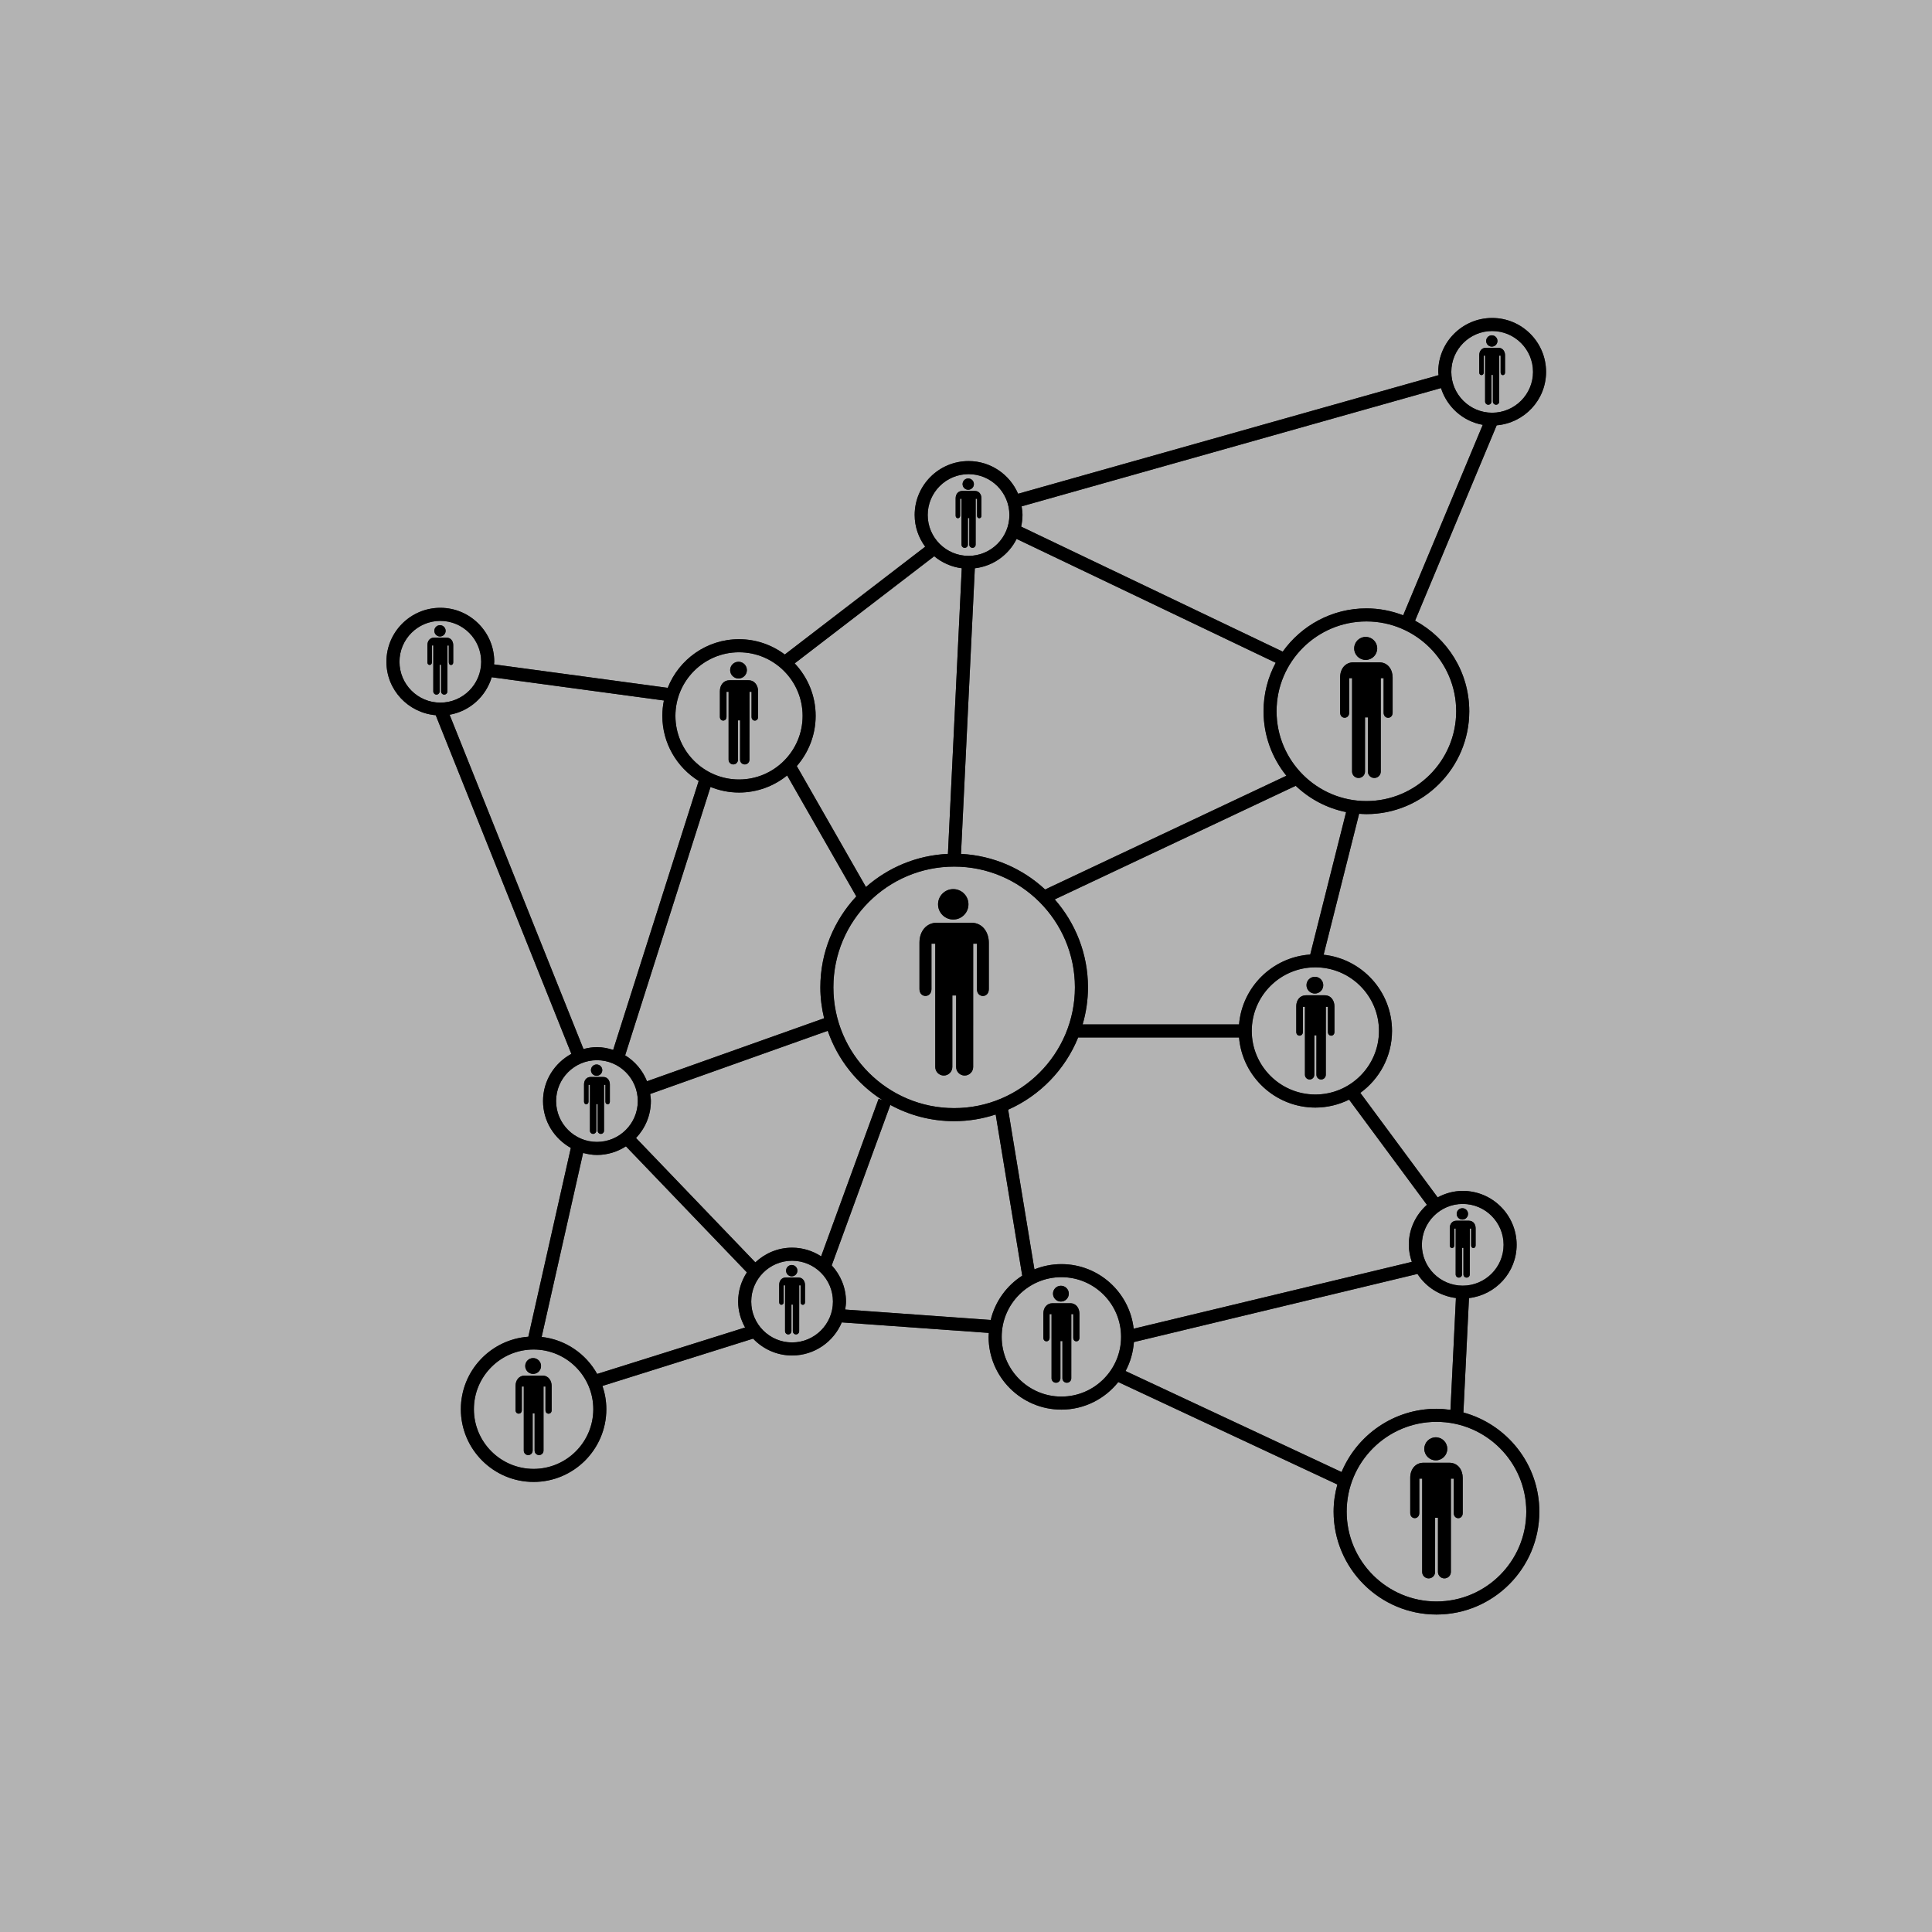 <?xml version="1.0" encoding="UTF-8" standalone="no"?>
<!-- Created with Inkscape (http://www.inkscape.org/) -->

<svg
   xmlns:dc="http://purl.org/dc/elements/1.1/"
   xmlns:cc="http://creativecommons.org/ns#"
   xmlns:rdf="http://www.w3.org/1999/02/22-rdf-syntax-ns#"
   xmlns:svg="http://www.w3.org/2000/svg"
   xmlns="http://www.w3.org/2000/svg"
   xmlns:sodipodi="http://sodipodi.sourceforge.net/DTD/sodipodi-0.dtd"
   xmlns:inkscape="http://www.inkscape.org/namespaces/inkscape"
   width="42.333mm"
   height="42.333mm"
   viewBox="0 0 150 150"
   id="svg4759"
   version="1.1"
   inkscape:version="0.91 r13725"
   sodipodi:docname="Meshing.svg">
  <defs
     id="defs4761">
    <filter
       inkscape:collect="always"
       style="color-interpolation-filters:sRGB"
       id="filter17084"
       x="-0.064"
       width="1.127"
       y="-0.057"
       height="1.114">
      <feGaussianBlur
         inkscape:collect="always"
         stdDeviation="2.367"
         id="feGaussianBlur17086" />
    </filter>
  </defs>
  <sodipodi:namedview
     id="base"
     pagecolor="#ffffff"
     bordercolor="#666666"
     borderopacity="1.0"
     inkscape:pageopacity="0.0"
     inkscape:pageshadow="2"
     inkscape:zoom="1.345206"
     inkscape:cx="139.15721"
     inkscape:cy="41.79486"
     inkscape:document-units="px"
     inkscape:current-layer="layer1"
     showgrid="false"
     fit-margin-top="0"
     fit-margin-left="0"
     fit-margin-right="0"
     fit-margin-bottom="0"
     inkscape:window-width="1366"
     inkscape:window-height="713"
     inkscape:window-x="0"
     inkscape:window-y="27"
     inkscape:window-maximized="1"
     showborder="false"
     showguides="true"
     inkscape:guide-bbox="true" />
  <g
     inkscape:label="Layer 1"
     inkscape:groupmode="layer"
     id="layer1"
     transform="translate(-287.665,-932.526)">
    <g
       id="g17146">
      <rect
         ry="0"
         rx="0"
         style="opacity:1;fill:#b3b3b3;fill-opacity:1;stroke:none;stroke-width:6.791;stroke-linecap:round;stroke-linejoin:round;stroke-miterlimit:4;stroke-dasharray:none;stroke-dashoffset:0;stroke-opacity:1"
         id="rect5453"
         width="150"
         height="150"
         x="287.665"
         y="932.526" />
      <g
         id="g17088">
        <g
           id="g16938"
           transform="matrix(1.007,0,0,1.007,312.88,957.196)"
           style="fill:#333333">
          <circle
             id="circle16940"
             r="1.172"
             cy="45.224"
             cx="48.456"
             style="fill:#333333" />
          <path
             id="path16942"
             d="m 48.677,57.768 c 0,0.361 0.293,0.657 0.659,0.657 0.361,0 0.655,-0.296 0.655,-0.657 l 0.002,-9.509 0.289,0 0,3.505 c 0,0.703 0.919,0.703 0.917,0 l 0,-3.58 c 0,-0.778 -0.457,-1.542 -1.367,-1.542 l -2.629,0 c -0.831,0 -1.351,0.674 -1.351,1.52 l 0,3.602 c 0,0.699 0.923,0.699 0.923,0 l 0,-3.505 0.295,0 -10e-4,9.509 c 0,0.361 0.294,0.657 0.658,0.657 0.362,0 0.657,-0.296 0.657,-0.657 l 10e-4,-5.517 0.293,0 -10e-4,5.517 z"
             inkscape:connector-curvature="0"
             style="fill:#333333" />
          <circle
             id="circle16944"
             r="0.437"
             cy="73.47"
             cx="36.003"
             style="fill:#333333" />
          <path
             id="path16946"
             d="m 36.516,73.997 -0.978,0 c -0.31,0 -0.503,0.252 -0.503,0.566 l 0,1.341 c 0,0.26 0.345,0.26 0.345,0 l 0,-1.304 0.109,0 -10e-4,3.54 c 0,0.135 0.112,0.244 0.245,0.244 0.136,0 0.246,-0.109 0.246,-0.244 l 0,-2.055 0.109,0 0,2.055 c 0,0.135 0.107,0.244 0.244,0.244 0.135,0 0.244,-0.109 0.244,-0.244 l 0.002,-3.54 0.108,0 0,1.305 c 0,0.262 0.343,0.262 0.341,0 l 0,-1.332 c -0.002,-0.29 -0.172,-0.576 -0.511,-0.576 z"
             inkscape:connector-curvature="0"
             style="fill:#333333" />
          <circle
             id="circle16948"
             r="0.438"
             cy="69.092"
             cx="87.709"
             style="fill:#333333" />
          <path
             id="path16950"
             d="m 87.086,71.526 0,-1.305 0.109,0 -0.002,3.54 c 0,0.135 0.109,0.244 0.246,0.244 0.135,0 0.244,-0.109 0.244,-0.244 l 0,-2.054 0.109,0 0,2.054 c 0,0.135 0.109,0.244 0.244,0.244 0.135,0 0.244,-0.109 0.244,-0.244 l 0.002,-3.54 0.105,0 0,1.305 c 0,0.263 0.344,0.263 0.344,0 l 0,-1.332 c 0,-0.289 -0.172,-0.574 -0.512,-0.574 l -0.977,0 c -0.311,0 -0.504,0.252 -0.504,0.566 l 0,1.34 c 0.002,0.261 0.348,0.261 0.348,0 z"
             inkscape:connector-curvature="0"
             style="fill:#333333" />
          <circle
             id="circle16952"
             r="0.436"
             cy="12.826"
             cx="49.611"
             style="fill:#333333" />
          <path
             id="path16954"
             d="m 48.986,15.261 0,-1.305 0.109,0 -10e-4,3.539 c 0,0.135 0.109,0.245 0.246,0.245 0.136,0 0.245,-0.109 0.245,-0.245 l 10e-4,-2.053 0.107,0 0,2.053 c 0,0.135 0.11,0.245 0.244,0.245 0.136,0 0.245,-0.109 0.245,-0.245 l 0.002,-3.539 0.107,0 0,1.305 c 0,0.261 0.341,0.261 0.339,0 l 0,-1.334 c 0,-0.29 -0.169,-0.574 -0.507,-0.574 l -0.979,0 c -0.31,0 -0.504,0.251 -0.504,0.566 l 0,1.342 c 0,0.26 0.346,0.26 0.346,0 z"
             inkscape:connector-curvature="0"
             style="fill:#333333" />
          <circle
             id="circle16956"
             r="0.436"
             cy="24.139"
             cx="8.883"
             style="fill:#333333" />
          <path
             id="path16958"
             d="m 8.966,28.81 c 0,0.134 0.109,0.245 0.244,0.245 0.136,0 0.245,-0.111 0.245,-0.245 l 0,-3.542 0.108,0 0,1.305 c 0,0.265 0.342,0.265 0.341,0 l 0,-1.332 c 0,-0.29 -0.17,-0.575 -0.508,-0.575 l -0.978,0 c -0.31,0 -0.504,0.253 -0.504,0.567 l 0,1.339 c 0,0.261 0.344,0.261 0.344,0 l 0,-1.305 0.111,0 -0.002,3.543 c 0,0.134 0.11,0.245 0.245,0.245 0.135,0 0.245,-0.111 0.245,-0.245 l 0,-2.054 0.109,0 0,2.054 z"
             inkscape:connector-curvature="0"
             style="fill:#333333" />
          <circle
             id="circle16960"
             r="0.437"
             cy="58.009"
             cx="20.959"
             style="fill:#333333" />
          <path
             id="path16962"
             d="m 21.041,62.679 c 0,0.135 0.109,0.245 0.245,0.245 0.135,0 0.245,-0.11 0.245,-0.245 l 0,-3.539 0.108,0 0,1.304 c 0,0.262 0.343,0.262 0.341,0 l 0,-1.332 c 0,-0.29 -0.169,-0.575 -0.508,-0.575 l -0.979,0 c -0.309,0 -0.504,0.252 -0.504,0.566 l 0,1.341 c 0,0.26 0.345,0.26 0.345,0 l 0,-1.304 0.11,0 -10e-4,3.539 c 0,0.135 0.111,0.245 0.245,0.245 0.136,0 0.246,-0.11 0.246,-0.245 l 0,-2.054 0.108,0 0,2.054 z"
             inkscape:connector-curvature="0"
             style="fill:#333333" />
          <circle
             id="circle16964"
             r="0.436"
             cy="1.79"
             cx="89.979"
             style="fill:#333333" />
          <path
             id="path16966"
             d="m 89.355,4.225 0,-1.305 0.107,0 0,3.54 c 0,0.135 0.109,0.245 0.246,0.245 0.135,0 0.244,-0.109 0.244,-0.245 l 0,-2.053 0.109,0 0,2.053 c 0,0.135 0.109,0.245 0.244,0.245 0.137,0 0.246,-0.109 0.246,-0.245 l 0,-3.54 0.109,0 0,1.305 c 0,0.263 0.34,0.263 0.34,0 L 91,2.893 C 91,2.603 90.83,2.318 90.492,2.318 l -0.98,0 c -0.309,0 -0.502,0.252 -0.502,0.567 l 0,1.34 c 0,0.261 0.345,0.261 0.345,0 z"
             inkscape:connector-curvature="0"
             style="fill:#333333" />
          <circle
             id="circle16968"
             r="0.61"
             cy="75.243"
             cx="56.756"
             style="fill:#333333" />
          <path
             id="path16970"
             d="m 57.473,75.981 -1.367,0 c -0.432,0 -0.703,0.352 -0.703,0.79 l 0,1.873 c 0,0.365 0.48,0.365 0.48,0 l 0,-1.822 0.152,0 0,4.948 c 0,0.188 0.154,0.34 0.344,0.34 0.19,0 0.34,-0.152 0.34,-0.34 l 0,-2.871 0.154,0 0,2.871 c 0,0.188 0.15,0.34 0.34,0.34 0.19,0 0.342,-0.152 0.342,-0.34 l 0.002,-4.948 0.15,0 0,1.822 c 0,0.368 0.48,0.368 0.477,0 l 0,-1.862 c 0,-0.403 -0.239,-0.801 -0.711,-0.801 z"
             inkscape:connector-curvature="0"
             style="fill:#333333" />
          <circle
             id="circle16972"
             r="0.61"
             cy="80.82"
             cx="16.065"
             style="fill:#333333" />
          <path
             id="path16974"
             d="m 16.782,81.559 -1.368,0 c -0.433,0 -0.704,0.351 -0.704,0.789 l 0,1.874 c 0,0.364 0.482,0.364 0.482,0 l 0,-1.822 0.152,0 0,4.947 c 0,0.189 0.154,0.341 0.342,0.341 0.19,0 0.342,-0.151 0.342,-0.341 l 0,-2.871 0.152,0 0,2.871 c 0,0.189 0.154,0.341 0.342,0.341 0.189,0 0.343,-0.151 0.343,-0.341 l 0.001,-4.947 0.151,0 0,1.822 c 0,0.367 0.478,0.367 0.477,0 l 0,-1.862 c -0.001,-0.405 -0.241,-0.801 -0.712,-0.801 z"
             inkscape:connector-curvature="0"
             style="fill:#333333" />
          <circle
             id="circle16976"
             r="0.645"
             cy="27.168"
             cx="31.9"
             style="fill:#333333" />
          <path
             id="path16978"
             d="m 30.974,30.77 0,-1.931 0.161,0 0,5.24 c 0,0.199 0.162,0.36 0.363,0.36 0.2,0 0.36,-0.162 0.36,-0.36 l 0.001,-3.04 0.163,0 -0.002,3.04 c 0,0.199 0.163,0.36 0.363,0.36 0.2,0 0.36,-0.162 0.36,-0.36 l 0.002,-5.24 0.16,0 0,1.931 c 0,0.388 0.506,0.388 0.505,0 l 0,-1.972 c 0,-0.429 -0.252,-0.85 -0.753,-0.85 l -1.449,0 c -0.458,0 -0.744,0.373 -0.744,0.838 l 0,1.984 c 0,0.385 0.51,0.385 0.51,0 z"
             inkscape:connector-curvature="0"
             style="fill:#333333" />
          <circle
             id="circle16980"
             r="0.646"
             cy="51.459"
             cx="76.337"
             style="fill:#333333" />
          <path
             id="path16982"
             d="m 74.902,53.077 0,1.983 c 0,0.387 0.51,0.387 0.51,0 l 0,-1.932 0.16,0 0,5.239 c 0,0.199 0.162,0.363 0.363,0.363 0.199,0 0.359,-0.164 0.359,-0.363 l 0.002,-3.039 0.162,0 -0.002,3.039 c 0,0.199 0.162,0.363 0.363,0.363 0.199,0 0.361,-0.164 0.361,-0.363 l 0.002,-5.239 0.16,0 0,1.932 c 0,0.39 0.506,0.39 0.504,0 l 0,-1.972 c 0,-0.429 -0.252,-0.85 -0.752,-0.85 l -1.449,0 c -0.457,10e-4 -0.743,0.374 -0.743,0.839 z"
             inkscape:connector-curvature="0"
             style="fill:#333333" />
          <circle
             id="circle16984"
             r="0.888"
             cy="25.494"
             cx="80.255"
             style="fill:#333333" />
          <path
             id="path16986"
             d="m 78.285,27.716 0,2.724 c 0,0.531 0.699,0.531 0.699,0 l 0,-2.651 0.223,0 -0.002,7.196 c 0,0.275 0.225,0.498 0.498,0.498 0.275,0 0.498,-0.222 0.498,-0.498 l 0.002,-4.174 0.221,0 -0.002,4.174 c 0,0.275 0.223,0.498 0.498,0.498 0.275,0 0.498,-0.222 0.498,-0.498 l 0,-7.196 0.219,0 0,2.651 c 0,0.536 0.695,0.536 0.695,0 l 0,-2.707 c 0,-0.591 -0.348,-1.167 -1.037,-1.167 l -1.988,0 c -0.629,0 -1.022,0.511 -1.022,1.15 z"
             inkscape:connector-curvature="0"
             style="fill:#333333" />
          <path
             id="path16988"
             d="m 85.66,88.093 c 0.49,0 0.887,-0.396 0.887,-0.886 0,-0.493 -0.396,-0.89 -0.887,-0.89 -0.491,0 -0.887,0.396 -0.887,0.89 0,0.489 0.397,0.886 0.887,0.886 z"
             inkscape:connector-curvature="0"
             style="fill:#333333" />
          <path
             id="path16990"
             d="m 86.699,88.279 -1.988,0 c -0.627,0 -1.021,0.51 -1.021,1.149 l 0,2.724 c 0,0.53 0.699,0.53 0.699,0 l 0,-2.65 0.223,0 -0.002,7.196 c 0,0.274 0.225,0.497 0.498,0.497 0.275,0 0.498,-0.223 0.498,-0.497 l 0.002,-4.175 0.221,0 -0.002,4.175 c 0,0.274 0.223,0.497 0.496,0.497 0.277,0 0.5,-0.223 0.5,-0.497 l 0.002,-7.196 0.219,0 0,2.65 c 0,0.535 0.695,0.535 0.693,0 l 0,-2.707 c -10e-4,-0.591 -0.348,-1.166 -1.038,-1.166 z"
             inkscape:connector-curvature="0"
             style="fill:#333333" />
          <path
             id="path16992"
             d="m 87.789,84.404 0.43,-8.82 c 2.062,-0.242 3.674,-1.981 3.674,-4.107 0,-2.293 -1.865,-4.158 -4.156,-4.158 -0.701,0 -1.354,0.19 -1.934,0.499 l -5.961,-8.056 c 1.479,-1.076 2.443,-2.813 2.443,-4.776 0,-3.043 -2.312,-5.556 -5.273,-5.875 L 79.75,38.242 c 0.186,0.013 0.371,0.028 0.561,0.028 4.371,0 7.93,-3.558 7.93,-7.932 0,-3.016 -1.693,-5.642 -4.178,-6.983 l 6.291,-15.06 c 2.127,-0.181 3.809,-1.949 3.809,-4.12 0,-2.292 -1.865,-4.158 -4.158,-4.158 -2.291,0 -4.156,1.865 -4.156,4.158 0,0.086 0.021,0.167 0.025,0.251 L 53.456,13.57 c -0.639,-1.479 -2.107,-2.52 -3.818,-2.52 -2.292,0 -4.157,1.866 -4.157,4.159 0,0.916 0.307,1.756 0.811,2.443 l -10.824,8.312 c -0.986,-0.737 -2.205,-1.18 -3.529,-1.18 -2.496,0 -4.631,1.558 -5.497,3.75 l -13.395,-1.81 c 0.004,-0.068 0.021,-0.132 0.021,-0.202 0,-2.292 -1.865,-4.158 -4.158,-4.158 -2.293,0 -4.157,1.865 -4.157,4.158 0,2.171 1.677,3.938 3.802,4.122 l 10.457,26.111 c -1.293,0.706 -2.184,2.062 -2.184,3.637 0,1.56 0.872,2.903 2.144,3.615 l -3.277,14.556 c -2.904,0.209 -5.203,2.633 -5.203,5.588 0,3.093 2.517,5.608 5.609,5.608 3.092,0 5.609,-2.516 5.609,-5.608 0,-0.627 -0.109,-1.229 -0.3,-1.794 l 11.615,-3.646 c 0.758,0.797 1.821,1.299 3.004,1.299 1.723,0 3.205,-1.055 3.833,-2.552 l 11.336,0.812 c -0.006,0.102 -0.016,0.202 -0.016,0.305 0,3.093 2.518,5.609 5.609,5.609 1.777,0 3.361,-0.833 4.389,-2.125 l 16.891,7.897 c -0.184,0.668 -0.289,1.368 -0.289,2.094 0,4.374 3.557,7.932 7.93,7.932 4.373,0 7.932,-3.558 7.932,-7.932 10e-4,-3.654 -2.488,-6.73 -5.855,-7.646 z m 3.098,-12.927 c 0,1.736 -1.414,3.149 -3.15,3.149 -1.738,0 -3.15,-1.413 -3.15,-3.149 0,-1.738 1.412,-3.152 3.15,-3.152 1.736,-0.001 3.15,1.413 3.15,3.152 z m -5.912,-3.085 c -0.85,0.762 -1.396,1.856 -1.396,3.085 0,0.463 0.094,0.899 0.232,1.314 l -21.445,5.153 c -0.314,-2.797 -2.693,-4.979 -5.572,-4.979 -0.736,0 -1.436,0.146 -2.08,0.404 l -2.025,-12.31 c 2.445,-1.083 4.391,-3.085 5.398,-5.57 l 12.403,0 c 0.256,3.023 2.797,5.406 5.885,5.406 0.934,0 1.816,-0.225 2.602,-0.611 l 5.998,8.108 z M 38.27,72.363 c -0.648,-0.417 -1.415,-0.666 -2.24,-0.666 -1.097,0 -2.089,0.435 -2.833,1.132 l -9.199,-9.588 c 0.705,-0.745 1.145,-1.743 1.145,-2.849 0,-0.186 -0.031,-0.364 -0.055,-0.543 l 13.691,-4.872 c 0.769,2.229 2.276,4.11 4.234,5.354 L 42.703,60.218 38.27,72.363 Z M 31.938,36.606 c 1.405,0 2.696,-0.496 3.711,-1.317 l 5.332,9.325 c -1.715,1.842 -2.772,4.304 -2.772,7.012 0,0.821 0.106,1.617 0.289,2.383 L 24.844,58.867 C 24.512,58.031 23.917,57.334 23.16,56.866 l 6.581,-20.689 c 0.679,0.274 1.419,0.429 2.197,0.429 z M 49.112,19.314 48.046,41.335 c -2.417,0.112 -4.615,1.054 -6.321,2.554 l -5.331,-9.324 c 0.901,-1.038 1.453,-2.39 1.453,-3.87 0,-1.566 -0.617,-2.988 -1.616,-4.048 l 10.757,-8.259 c 0.594,0.494 1.321,0.823 2.124,0.926 z m 6.427,24.767 C 53.816,42.48 51.553,41.464 49.054,41.336 L 50.12,19.317 c 1.417,-0.167 2.609,-1.037 3.222,-2.263 L 73.317,26.6 c -0.598,1.114 -0.938,2.386 -0.938,3.736 0,1.883 0.66,3.613 1.762,4.975 l -18.602,8.77 z m -16.324,7.545 c 0,-5.133 4.177,-9.309 9.312,-9.309 5.133,0 9.309,4.176 9.309,9.309 0,5.134 -4.176,9.311 -9.309,9.311 -5.134,0 -9.312,-4.177 -9.312,-9.311 z m 42.064,3.359 c 0,2.703 -2.201,4.903 -4.904,4.903 -2.703,0 -4.904,-2.2 -4.904,-4.903 0,-2.703 2.201,-4.902 4.904,-4.902 2.703,0 4.904,2.199 4.904,4.902 z m -5.3,-5.889 c -2.908,0.194 -5.242,2.494 -5.488,5.387 l -12.059,0 c 0.264,-0.908 0.412,-1.864 0.412,-2.856 0,-2.597 -0.973,-4.966 -2.562,-6.782 L 74.86,36.087 c 1.062,1.008 2.396,1.729 3.885,2.027 L 75.979,49.096 Z M 87.232,30.338 c 0,3.818 -3.105,6.925 -6.922,6.925 -3.818,0 -6.926,-3.107 -6.926,-6.925 0,-3.818 3.107,-6.924 6.926,-6.924 3.817,0 6.922,3.106 6.922,6.924 z M 90.004,1.024 c 1.738,0 3.152,1.413 3.152,3.151 0,1.736 -1.414,3.148 -3.152,3.148 -1.734,0 -3.148,-1.412 -3.148,-3.148 -10e-4,-1.738 1.414,-3.151 3.148,-3.151 z m -3.943,4.398 c 0.461,1.454 1.689,2.563 3.219,2.835 l -6.135,14.684 c -0.881,-0.34 -1.834,-0.534 -2.834,-0.534 -2.66,0 -5.014,1.321 -6.453,3.336 L 53.692,16.104 c 0.062,-0.289 0.102,-0.587 0.102,-0.895 0,-0.229 -0.031,-0.449 -0.066,-0.668 L 86.061,5.422 Z m -36.424,6.636 c 1.736,0 3.148,1.414 3.148,3.152 0,1.736 -1.412,3.149 -3.148,3.149 -1.737,0 -3.15,-1.413 -3.15,-3.149 0,-1.738 1.413,-3.152 3.15,-3.152 z M 31.938,25.792 c 2.703,0 4.903,2.2 4.903,4.903 0,2.705 -2.2,4.904 -4.903,4.904 -2.704,0 -4.903,-2.199 -4.903,-4.904 0,-2.703 2.199,-4.903 4.903,-4.903 z M 5.76,26.523 c 0,-1.738 1.413,-3.151 3.15,-3.151 1.737,0 3.15,1.413 3.15,3.151 0,1.737 -1.413,3.151 -3.15,3.151 -1.737,0 -3.15,-1.414 -3.15,-3.151 z m 3.865,4.085 c 1.553,-0.271 2.797,-1.406 3.247,-2.892 l 13.275,1.794 c -0.079,0.383 -0.12,0.778 -0.12,1.184 0,2.118 1.124,3.975 2.803,5.019 l -6.594,20.736 c -0.397,-0.127 -0.812,-0.214 -1.25,-0.214 -0.36,0 -0.705,0.061 -1.039,0.147 L 9.625,30.608 Z m 8.21,29.785 c 0,-1.736 1.413,-3.15 3.15,-3.15 1.736,0 3.149,1.414 3.149,3.15 0,1.736 -1.413,3.15 -3.149,3.15 -1.737,0 -3.15,-1.414 -3.15,-3.15 z m -1.734,28.36 c -2.538,0 -4.603,-2.064 -4.603,-4.602 0,-2.538 2.064,-4.602 4.603,-4.602 2.539,0 4.602,2.063 4.602,4.602 0,2.537 -2.064,4.602 -4.602,4.602 z m 4.901,-7.32 c -0.863,-1.55 -2.438,-2.649 -4.28,-2.854 l 3.196,-14.186 c 0.343,0.092 0.696,0.156 1.067,0.156 0.825,0 1.589,-0.249 2.235,-0.664 l 9.324,9.716 c -0.422,0.65 -0.673,1.421 -0.673,2.251 0,0.728 0.205,1.402 0.535,1.999 l -11.404,3.582 z m 15.027,-2.43 c -1.736,0 -3.149,-1.413 -3.149,-3.15 0,-1.735 1.413,-3.148 3.149,-3.148 1.738,0 3.151,1.413 3.151,3.148 0,1.737 -1.413,3.15 -3.151,3.15 z m 4.096,-2.536 c 0.029,-0.201 0.062,-0.403 0.062,-0.614 0,-1.078 -0.423,-2.053 -1.1,-2.792 l 4.517,-12.369 c 1.464,0.799 3.141,1.253 4.923,1.253 1.117,0 2.19,-0.185 3.2,-0.515 l 2.047,12.426 c -1.203,0.771 -2.088,1.986 -2.43,3.414 L 40.125,76.467 Z m 16.668,6.711 c -2.537,0 -4.602,-2.065 -4.602,-4.604 0,-2.539 2.064,-4.603 4.602,-4.603 2.538,0 4.602,2.064 4.602,4.603 0,2.539 -2.065,4.604 -4.602,4.604 z m 4.949,-1.97 c 0.361,-0.674 0.584,-1.431 0.641,-2.232 l 21.865,-5.254 c 0.65,1.006 1.721,1.698 2.963,1.858 l -0.42,8.622 c -0.354,-0.05 -0.711,-0.083 -1.078,-0.083 -3.291,0 -6.119,2.016 -7.318,4.877 L 61.742,81.208 Z m 23.971,17.767 c -3.818,0 -6.924,-3.106 -6.924,-6.925 0,-3.816 3.105,-6.924 6.924,-6.924 3.816,0 6.924,3.107 6.924,6.924 0,3.818 -3.108,6.925 -6.924,6.925 z"
             inkscape:connector-curvature="0"
             style="fill:#333333" />
        </g>
        <g
           style="fill:#000000;filter:url(#filter17084)"
           transform="matrix(1.007,0,0,1.007,312.88,957.196)"
           id="g17028">
          <circle
             style="fill:#000000"
             cx="48.456"
             cy="45.224"
             r="1.172"
             id="circle17030" />
          <path
             style="fill:#000000"
             inkscape:connector-curvature="0"
             d="m 48.677,57.768 c 0,0.361 0.293,0.657 0.659,0.657 0.361,0 0.655,-0.296 0.655,-0.657 l 0.002,-9.509 0.289,0 0,3.505 c 0,0.703 0.919,0.703 0.917,0 l 0,-3.58 c 0,-0.778 -0.457,-1.542 -1.367,-1.542 l -2.629,0 c -0.831,0 -1.351,0.674 -1.351,1.52 l 0,3.602 c 0,0.699 0.923,0.699 0.923,0 l 0,-3.505 0.295,0 -10e-4,9.509 c 0,0.361 0.294,0.657 0.658,0.657 0.362,0 0.657,-0.296 0.657,-0.657 l 10e-4,-5.517 0.293,0 -10e-4,5.517 z"
             id="path17032" />
          <circle
             style="fill:#000000"
             cx="36.003"
             cy="73.47"
             r="0.437"
             id="circle17034" />
          <path
             style="fill:#000000"
             inkscape:connector-curvature="0"
             d="m 36.516,73.997 -0.978,0 c -0.31,0 -0.503,0.252 -0.503,0.566 l 0,1.341 c 0,0.26 0.345,0.26 0.345,0 l 0,-1.304 0.109,0 -10e-4,3.54 c 0,0.135 0.112,0.244 0.245,0.244 0.136,0 0.246,-0.109 0.246,-0.244 l 0,-2.055 0.109,0 0,2.055 c 0,0.135 0.107,0.244 0.244,0.244 0.135,0 0.244,-0.109 0.244,-0.244 l 0.002,-3.54 0.108,0 0,1.305 c 0,0.262 0.343,0.262 0.341,0 l 0,-1.332 c -0.002,-0.29 -0.172,-0.576 -0.511,-0.576 z"
             id="path17036" />
          <circle
             style="fill:#000000"
             cx="87.709"
             cy="69.092"
             r="0.438"
             id="circle17038" />
          <path
             style="fill:#000000"
             inkscape:connector-curvature="0"
             d="m 87.086,71.526 0,-1.305 0.109,0 -0.002,3.54 c 0,0.135 0.109,0.244 0.246,0.244 0.135,0 0.244,-0.109 0.244,-0.244 l 0,-2.054 0.109,0 0,2.054 c 0,0.135 0.109,0.244 0.244,0.244 0.135,0 0.244,-0.109 0.244,-0.244 l 0.002,-3.54 0.105,0 0,1.305 c 0,0.263 0.344,0.263 0.344,0 l 0,-1.332 c 0,-0.289 -0.172,-0.574 -0.512,-0.574 l -0.977,0 c -0.311,0 -0.504,0.252 -0.504,0.566 l 0,1.34 c 0.002,0.261 0.348,0.261 0.348,0 z"
             id="path17040" />
          <circle
             style="fill:#000000"
             cx="49.611"
             cy="12.826"
             r="0.436"
             id="circle17042" />
          <path
             style="fill:#000000"
             inkscape:connector-curvature="0"
             d="m 48.986,15.261 0,-1.305 0.109,0 -10e-4,3.539 c 0,0.135 0.109,0.245 0.246,0.245 0.136,0 0.245,-0.109 0.245,-0.245 l 10e-4,-2.053 0.107,0 0,2.053 c 0,0.135 0.11,0.245 0.244,0.245 0.136,0 0.245,-0.109 0.245,-0.245 l 0.002,-3.539 0.107,0 0,1.305 c 0,0.261 0.341,0.261 0.339,0 l 0,-1.334 c 0,-0.29 -0.169,-0.574 -0.507,-0.574 l -0.979,0 c -0.31,0 -0.504,0.251 -0.504,0.566 l 0,1.342 c 0,0.26 0.346,0.26 0.346,0 z"
             id="path17044" />
          <circle
             style="fill:#000000"
             cx="8.883"
             cy="24.139"
             r="0.436"
             id="circle17046" />
          <path
             style="fill:#000000"
             inkscape:connector-curvature="0"
             d="m 8.966,28.81 c 0,0.134 0.109,0.245 0.244,0.245 0.136,0 0.245,-0.111 0.245,-0.245 l 0,-3.542 0.108,0 0,1.305 c 0,0.265 0.342,0.265 0.341,0 l 0,-1.332 c 0,-0.29 -0.17,-0.575 -0.508,-0.575 l -0.978,0 c -0.31,0 -0.504,0.253 -0.504,0.567 l 0,1.339 c 0,0.261 0.344,0.261 0.344,0 l 0,-1.305 0.111,0 -0.002,3.543 c 0,0.134 0.11,0.245 0.245,0.245 0.135,0 0.245,-0.111 0.245,-0.245 l 0,-2.054 0.109,0 0,2.054 z"
             id="path17048" />
          <circle
             style="fill:#000000"
             cx="20.959"
             cy="58.009"
             r="0.437"
             id="circle17050" />
          <path
             style="fill:#000000"
             inkscape:connector-curvature="0"
             d="m 21.041,62.679 c 0,0.135 0.109,0.245 0.245,0.245 0.135,0 0.245,-0.11 0.245,-0.245 l 0,-3.539 0.108,0 0,1.304 c 0,0.262 0.343,0.262 0.341,0 l 0,-1.332 c 0,-0.29 -0.169,-0.575 -0.508,-0.575 l -0.979,0 c -0.309,0 -0.504,0.252 -0.504,0.566 l 0,1.341 c 0,0.26 0.345,0.26 0.345,0 l 0,-1.304 0.11,0 -10e-4,3.539 c 0,0.135 0.111,0.245 0.245,0.245 0.136,0 0.246,-0.11 0.246,-0.245 l 0,-2.054 0.108,0 0,2.054 z"
             id="path17052" />
          <circle
             style="fill:#000000"
             cx="89.979"
             cy="1.79"
             r="0.436"
             id="circle17054" />
          <path
             style="fill:#000000"
             inkscape:connector-curvature="0"
             d="m 89.355,4.225 0,-1.305 0.107,0 0,3.54 c 0,0.135 0.109,0.245 0.246,0.245 0.135,0 0.244,-0.109 0.244,-0.245 l 0,-2.053 0.109,0 0,2.053 c 0,0.135 0.109,0.245 0.244,0.245 0.137,0 0.246,-0.109 0.246,-0.245 l 0,-3.54 0.109,0 0,1.305 c 0,0.263 0.34,0.263 0.34,0 L 91,2.893 C 91,2.603 90.83,2.318 90.492,2.318 l -0.98,0 c -0.309,0 -0.502,0.252 -0.502,0.567 l 0,1.34 c 0,0.261 0.345,0.261 0.345,0 z"
             id="path17056" />
          <circle
             style="fill:#000000"
             cx="56.756"
             cy="75.243"
             r="0.61"
             id="circle17058" />
          <path
             style="fill:#000000"
             inkscape:connector-curvature="0"
             d="m 57.473,75.981 -1.367,0 c -0.432,0 -0.703,0.352 -0.703,0.79 l 0,1.873 c 0,0.365 0.48,0.365 0.48,0 l 0,-1.822 0.152,0 0,4.948 c 0,0.188 0.154,0.34 0.344,0.34 0.19,0 0.34,-0.152 0.34,-0.34 l 0,-2.871 0.154,0 0,2.871 c 0,0.188 0.15,0.34 0.34,0.34 0.19,0 0.342,-0.152 0.342,-0.34 l 0.002,-4.948 0.15,0 0,1.822 c 0,0.368 0.48,0.368 0.477,0 l 0,-1.862 c 0,-0.403 -0.239,-0.801 -0.711,-0.801 z"
             id="path17060" />
          <circle
             style="fill:#000000"
             cx="16.065"
             cy="80.82"
             r="0.61"
             id="circle17062" />
          <path
             style="fill:#000000"
             inkscape:connector-curvature="0"
             d="m 16.782,81.559 -1.368,0 c -0.433,0 -0.704,0.351 -0.704,0.789 l 0,1.874 c 0,0.364 0.482,0.364 0.482,0 l 0,-1.822 0.152,0 0,4.947 c 0,0.189 0.154,0.341 0.342,0.341 0.19,0 0.342,-0.151 0.342,-0.341 l 0,-2.871 0.152,0 0,2.871 c 0,0.189 0.154,0.341 0.342,0.341 0.189,0 0.343,-0.151 0.343,-0.341 l 0.001,-4.947 0.151,0 0,1.822 c 0,0.367 0.478,0.367 0.477,0 l 0,-1.862 c -0.001,-0.405 -0.241,-0.801 -0.712,-0.801 z"
             id="path17064" />
          <circle
             style="fill:#000000"
             cx="31.9"
             cy="27.168"
             r="0.645"
             id="circle17066" />
          <path
             style="fill:#000000"
             inkscape:connector-curvature="0"
             d="m 30.974,30.77 0,-1.931 0.161,0 0,5.24 c 0,0.199 0.162,0.36 0.363,0.36 0.2,0 0.36,-0.162 0.36,-0.36 l 0.001,-3.04 0.163,0 -0.002,3.04 c 0,0.199 0.163,0.36 0.363,0.36 0.2,0 0.36,-0.162 0.36,-0.36 l 0.002,-5.24 0.16,0 0,1.931 c 0,0.388 0.506,0.388 0.505,0 l 0,-1.972 c 0,-0.429 -0.252,-0.85 -0.753,-0.85 l -1.449,0 c -0.458,0 -0.744,0.373 -0.744,0.838 l 0,1.984 c 0,0.385 0.51,0.385 0.51,0 z"
             id="path17068" />
          <circle
             style="fill:#000000"
             cx="76.337"
             cy="51.459"
             r="0.646"
             id="circle17070" />
          <path
             style="fill:#000000"
             inkscape:connector-curvature="0"
             d="m 74.902,53.077 0,1.983 c 0,0.387 0.51,0.387 0.51,0 l 0,-1.932 0.16,0 0,5.239 c 0,0.199 0.162,0.363 0.363,0.363 0.199,0 0.359,-0.164 0.359,-0.363 l 0.002,-3.039 0.162,0 -0.002,3.039 c 0,0.199 0.162,0.363 0.363,0.363 0.199,0 0.361,-0.164 0.361,-0.363 l 0.002,-5.239 0.16,0 0,1.932 c 0,0.39 0.506,0.39 0.504,0 l 0,-1.972 c 0,-0.429 -0.252,-0.85 -0.752,-0.85 l -1.449,0 c -0.457,10e-4 -0.743,0.374 -0.743,0.839 z"
             id="path17072" />
          <circle
             style="fill:#000000"
             cx="80.255"
             cy="25.494"
             r="0.888"
             id="circle17074" />
          <path
             style="fill:#000000"
             inkscape:connector-curvature="0"
             d="m 78.285,27.716 0,2.724 c 0,0.531 0.699,0.531 0.699,0 l 0,-2.651 0.223,0 -0.002,7.196 c 0,0.275 0.225,0.498 0.498,0.498 0.275,0 0.498,-0.222 0.498,-0.498 l 0.002,-4.174 0.221,0 -0.002,4.174 c 0,0.275 0.223,0.498 0.498,0.498 0.275,0 0.498,-0.222 0.498,-0.498 l 0,-7.196 0.219,0 0,2.651 c 0,0.536 0.695,0.536 0.695,0 l 0,-2.707 c 0,-0.591 -0.348,-1.167 -1.037,-1.167 l -1.988,0 c -0.629,0 -1.022,0.511 -1.022,1.15 z"
             id="path17076" />
          <path
             style="fill:#000000"
             inkscape:connector-curvature="0"
             d="m 85.66,88.093 c 0.49,0 0.887,-0.396 0.887,-0.886 0,-0.493 -0.396,-0.89 -0.887,-0.89 -0.491,0 -0.887,0.396 -0.887,0.89 0,0.489 0.397,0.886 0.887,0.886 z"
             id="path17078" />
          <path
             style="fill:#000000"
             inkscape:connector-curvature="0"
             d="m 86.699,88.279 -1.988,0 c -0.627,0 -1.021,0.51 -1.021,1.149 l 0,2.724 c 0,0.53 0.699,0.53 0.699,0 l 0,-2.65 0.223,0 -0.002,7.196 c 0,0.274 0.225,0.497 0.498,0.497 0.275,0 0.498,-0.223 0.498,-0.497 l 0.002,-4.175 0.221,0 -0.002,4.175 c 0,0.274 0.223,0.497 0.496,0.497 0.277,0 0.5,-0.223 0.5,-0.497 l 0.002,-7.196 0.219,0 0,2.65 c 0,0.535 0.695,0.535 0.693,0 l 0,-2.707 c -10e-4,-0.591 -0.348,-1.166 -1.038,-1.166 z"
             id="path17080" />
          <path
             style="fill:#000000"
             inkscape:connector-curvature="0"
             d="m 87.789,84.404 0.43,-8.82 c 2.062,-0.242 3.674,-1.981 3.674,-4.107 0,-2.293 -1.865,-4.158 -4.156,-4.158 -0.701,0 -1.354,0.19 -1.934,0.499 l -5.961,-8.056 c 1.479,-1.076 2.443,-2.813 2.443,-4.776 0,-3.043 -2.312,-5.556 -5.273,-5.875 L 79.75,38.242 c 0.186,0.013 0.371,0.028 0.561,0.028 4.371,0 7.93,-3.558 7.93,-7.932 0,-3.016 -1.693,-5.642 -4.178,-6.983 l 6.291,-15.06 c 2.127,-0.181 3.809,-1.949 3.809,-4.12 0,-2.292 -1.865,-4.158 -4.158,-4.158 -2.291,0 -4.156,1.865 -4.156,4.158 0,0.086 0.021,0.167 0.025,0.251 L 53.456,13.57 c -0.639,-1.479 -2.107,-2.52 -3.818,-2.52 -2.292,0 -4.157,1.866 -4.157,4.159 0,0.916 0.307,1.756 0.811,2.443 l -10.824,8.312 c -0.986,-0.737 -2.205,-1.18 -3.529,-1.18 -2.496,0 -4.631,1.558 -5.497,3.75 l -13.395,-1.81 c 0.004,-0.068 0.021,-0.132 0.021,-0.202 0,-2.292 -1.865,-4.158 -4.158,-4.158 -2.293,0 -4.157,1.865 -4.157,4.158 0,2.171 1.677,3.938 3.802,4.122 l 10.457,26.111 c -1.293,0.706 -2.184,2.062 -2.184,3.637 0,1.56 0.872,2.903 2.144,3.615 l -3.277,14.556 c -2.904,0.209 -5.203,2.633 -5.203,5.588 0,3.093 2.517,5.608 5.609,5.608 3.092,0 5.609,-2.516 5.609,-5.608 0,-0.627 -0.109,-1.229 -0.3,-1.794 l 11.615,-3.646 c 0.758,0.797 1.821,1.299 3.004,1.299 1.723,0 3.205,-1.055 3.833,-2.552 l 11.336,0.812 c -0.006,0.102 -0.016,0.202 -0.016,0.305 0,3.093 2.518,5.609 5.609,5.609 1.777,0 3.361,-0.833 4.389,-2.125 l 16.891,7.897 c -0.184,0.668 -0.289,1.368 -0.289,2.094 0,4.374 3.557,7.932 7.93,7.932 4.373,0 7.932,-3.558 7.932,-7.932 10e-4,-3.654 -2.488,-6.73 -5.855,-7.646 z m 3.098,-12.927 c 0,1.736 -1.414,3.149 -3.15,3.149 -1.738,0 -3.15,-1.413 -3.15,-3.149 0,-1.738 1.412,-3.152 3.15,-3.152 1.736,-0.001 3.15,1.413 3.15,3.152 z m -5.912,-3.085 c -0.85,0.762 -1.396,1.856 -1.396,3.085 0,0.463 0.094,0.899 0.232,1.314 l -21.445,5.153 c -0.314,-2.797 -2.693,-4.979 -5.572,-4.979 -0.736,0 -1.436,0.146 -2.08,0.404 l -2.025,-12.31 c 2.445,-1.083 4.391,-3.085 5.398,-5.57 l 12.403,0 c 0.256,3.023 2.797,5.406 5.885,5.406 0.934,0 1.816,-0.225 2.602,-0.611 l 5.998,8.108 z M 38.27,72.363 c -0.648,-0.417 -1.415,-0.666 -2.24,-0.666 -1.097,0 -2.089,0.435 -2.833,1.132 l -9.199,-9.588 c 0.705,-0.745 1.145,-1.743 1.145,-2.849 0,-0.186 -0.031,-0.364 -0.055,-0.543 l 13.691,-4.872 c 0.769,2.229 2.276,4.11 4.234,5.354 L 42.703,60.218 38.27,72.363 Z M 31.938,36.606 c 1.405,0 2.696,-0.496 3.711,-1.317 l 5.332,9.325 c -1.715,1.842 -2.772,4.304 -2.772,7.012 0,0.821 0.106,1.617 0.289,2.383 L 24.844,58.867 C 24.512,58.031 23.917,57.334 23.16,56.866 l 6.581,-20.689 c 0.679,0.274 1.419,0.429 2.197,0.429 z M 49.112,19.314 48.046,41.335 c -2.417,0.112 -4.615,1.054 -6.321,2.554 l -5.331,-9.324 c 0.901,-1.038 1.453,-2.39 1.453,-3.87 0,-1.566 -0.617,-2.988 -1.616,-4.048 l 10.757,-8.259 c 0.594,0.494 1.321,0.823 2.124,0.926 z m 6.427,24.767 C 53.816,42.48 51.553,41.464 49.054,41.336 L 50.12,19.317 c 1.417,-0.167 2.609,-1.037 3.222,-2.263 L 73.317,26.6 c -0.598,1.114 -0.938,2.386 -0.938,3.736 0,1.883 0.66,3.613 1.762,4.975 l -18.602,8.77 z m -16.324,7.545 c 0,-5.133 4.177,-9.309 9.312,-9.309 5.133,0 9.309,4.176 9.309,9.309 0,5.134 -4.176,9.311 -9.309,9.311 -5.134,0 -9.312,-4.177 -9.312,-9.311 z m 42.064,3.359 c 0,2.703 -2.201,4.903 -4.904,4.903 -2.703,0 -4.904,-2.2 -4.904,-4.903 0,-2.703 2.201,-4.902 4.904,-4.902 2.703,0 4.904,2.199 4.904,4.902 z m -5.3,-5.889 c -2.908,0.194 -5.242,2.494 -5.488,5.387 l -12.059,0 c 0.264,-0.908 0.412,-1.864 0.412,-2.856 0,-2.597 -0.973,-4.966 -2.562,-6.782 L 74.86,36.087 c 1.062,1.008 2.396,1.729 3.885,2.027 L 75.979,49.096 Z M 87.232,30.338 c 0,3.818 -3.105,6.925 -6.922,6.925 -3.818,0 -6.926,-3.107 -6.926,-6.925 0,-3.818 3.107,-6.924 6.926,-6.924 3.817,0 6.922,3.106 6.922,6.924 z M 90.004,1.024 c 1.738,0 3.152,1.413 3.152,3.151 0,1.736 -1.414,3.148 -3.152,3.148 -1.734,0 -3.148,-1.412 -3.148,-3.148 -10e-4,-1.738 1.414,-3.151 3.148,-3.151 z m -3.943,4.398 c 0.461,1.454 1.689,2.563 3.219,2.835 l -6.135,14.684 c -0.881,-0.34 -1.834,-0.534 -2.834,-0.534 -2.66,0 -5.014,1.321 -6.453,3.336 L 53.692,16.104 c 0.062,-0.289 0.102,-0.587 0.102,-0.895 0,-0.229 -0.031,-0.449 -0.066,-0.668 L 86.061,5.422 Z m -36.424,6.636 c 1.736,0 3.148,1.414 3.148,3.152 0,1.736 -1.412,3.149 -3.148,3.149 -1.737,0 -3.15,-1.413 -3.15,-3.149 0,-1.738 1.413,-3.152 3.15,-3.152 z M 31.938,25.792 c 2.703,0 4.903,2.2 4.903,4.903 0,2.705 -2.2,4.904 -4.903,4.904 -2.704,0 -4.903,-2.199 -4.903,-4.904 0,-2.703 2.199,-4.903 4.903,-4.903 z M 5.76,26.523 c 0,-1.738 1.413,-3.151 3.15,-3.151 1.737,0 3.15,1.413 3.15,3.151 0,1.737 -1.413,3.151 -3.15,3.151 -1.737,0 -3.15,-1.414 -3.15,-3.151 z m 3.865,4.085 c 1.553,-0.271 2.797,-1.406 3.247,-2.892 l 13.275,1.794 c -0.079,0.383 -0.12,0.778 -0.12,1.184 0,2.118 1.124,3.975 2.803,5.019 l -6.594,20.736 c -0.397,-0.127 -0.812,-0.214 -1.25,-0.214 -0.36,0 -0.705,0.061 -1.039,0.147 L 9.625,30.608 Z m 8.21,29.785 c 0,-1.736 1.413,-3.15 3.15,-3.15 1.736,0 3.149,1.414 3.149,3.15 0,1.736 -1.413,3.15 -3.149,3.15 -1.737,0 -3.15,-1.414 -3.15,-3.15 z m -1.734,28.36 c -2.538,0 -4.603,-2.064 -4.603,-4.602 0,-2.538 2.064,-4.602 4.603,-4.602 2.539,0 4.602,2.063 4.602,4.602 0,2.537 -2.064,4.602 -4.602,4.602 z m 4.901,-7.32 c -0.863,-1.55 -2.438,-2.649 -4.28,-2.854 l 3.196,-14.186 c 0.343,0.092 0.696,0.156 1.067,0.156 0.825,0 1.589,-0.249 2.235,-0.664 l 9.324,9.716 c -0.422,0.65 -0.673,1.421 -0.673,2.251 0,0.728 0.205,1.402 0.535,1.999 l -11.404,3.582 z m 15.027,-2.43 c -1.736,0 -3.149,-1.413 -3.149,-3.15 0,-1.735 1.413,-3.148 3.149,-3.148 1.738,0 3.151,1.413 3.151,3.148 0,1.737 -1.413,3.15 -3.151,3.15 z m 4.096,-2.536 c 0.029,-0.201 0.062,-0.403 0.062,-0.614 0,-1.078 -0.423,-2.053 -1.1,-2.792 l 4.517,-12.369 c 1.464,0.799 3.141,1.253 4.923,1.253 1.117,0 2.19,-0.185 3.2,-0.515 l 2.047,12.426 c -1.203,0.771 -2.088,1.986 -2.43,3.414 L 40.125,76.467 Z m 16.668,6.711 c -2.537,0 -4.602,-2.065 -4.602,-4.604 0,-2.539 2.064,-4.603 4.602,-4.603 2.538,0 4.602,2.064 4.602,4.603 0,2.539 -2.065,4.604 -4.602,4.604 z m 4.949,-1.97 c 0.361,-0.674 0.584,-1.431 0.641,-2.232 l 21.865,-5.254 c 0.65,1.006 1.721,1.698 2.963,1.858 l -0.42,8.622 c -0.354,-0.05 -0.711,-0.083 -1.078,-0.083 -3.291,0 -6.119,2.016 -7.318,4.877 L 61.742,81.208 Z m 23.971,17.767 c -3.818,0 -6.924,-3.106 -6.924,-6.925 0,-3.816 3.105,-6.924 6.924,-6.924 3.816,0 6.924,3.107 6.924,6.924 0,3.818 -3.108,6.925 -6.924,6.925 z"
             id="path17082" />
        </g>
      </g>
    </g>
  </g>
</svg>

